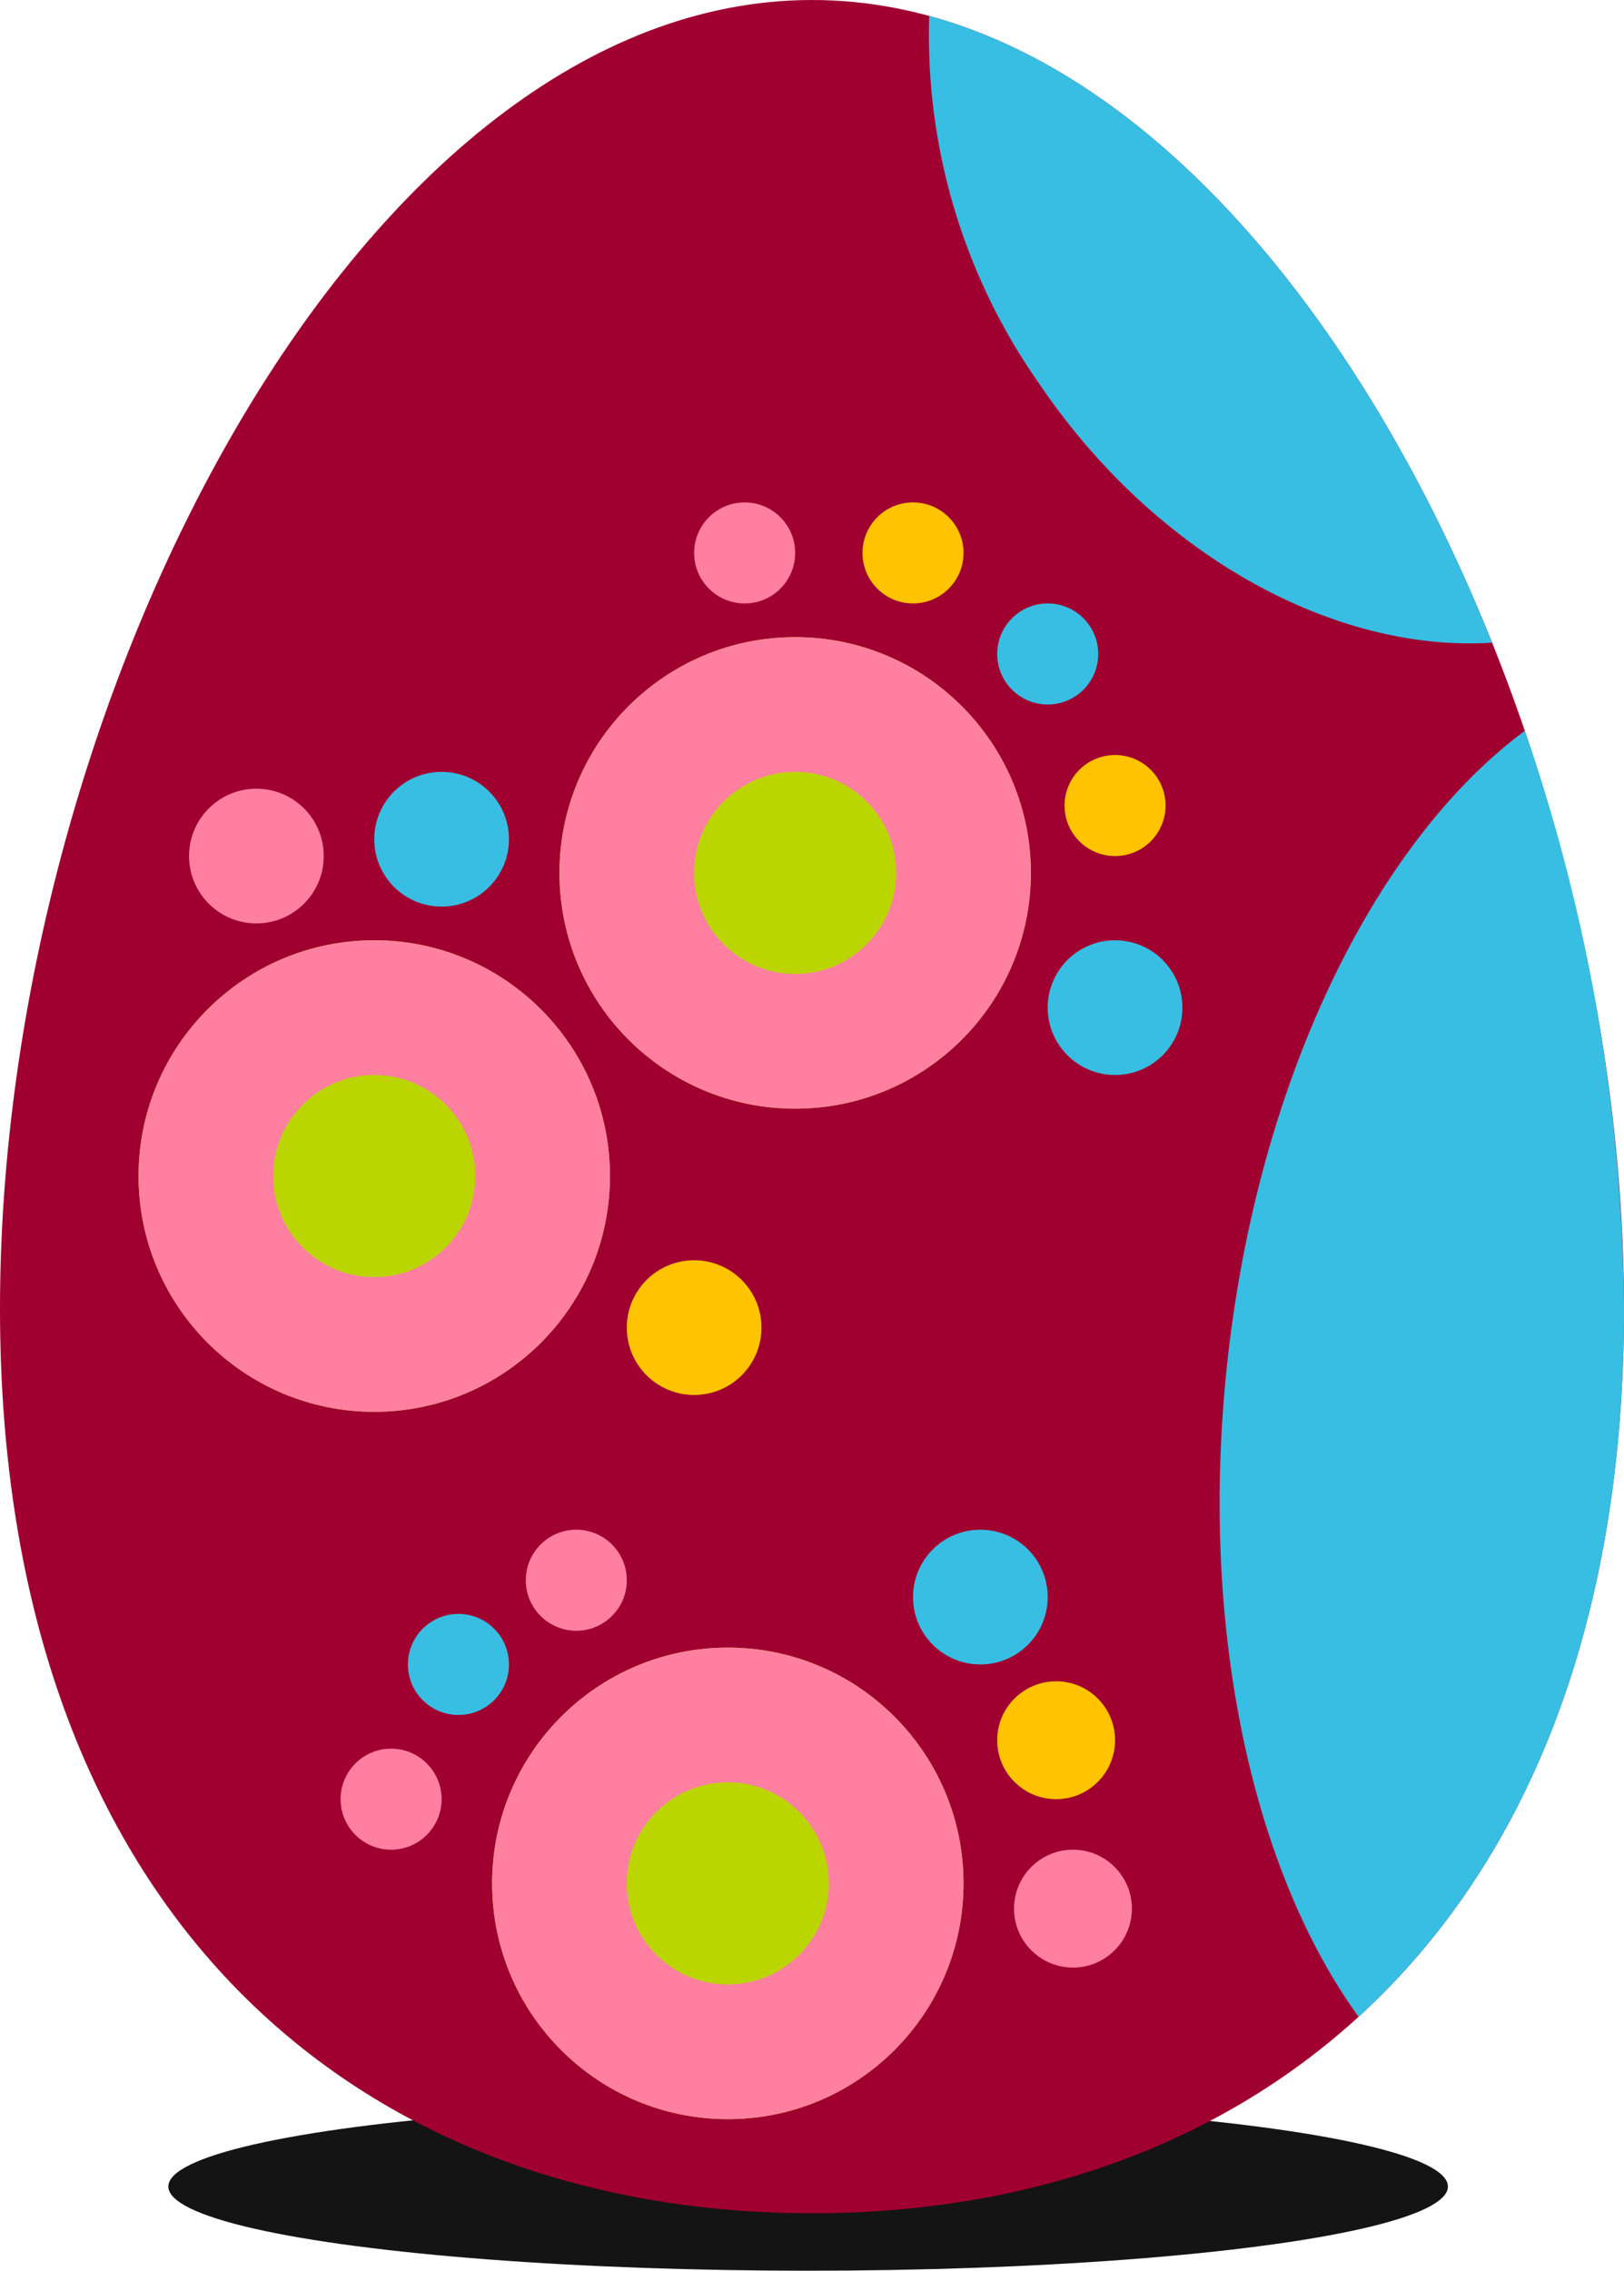 <svg xmlns="http://www.w3.org/2000/svg" width="96.458" height="134.832" viewBox="0 0 96.458 134.832">
  <defs>
    <style>
      .cls-1 {
        fill: #141414;
      }

      .cls-2 {
        fill: #a0002f;
      }

      .cls-3 {
        fill: #ffc300;
      }

      .cls-4 {
        fill: #ff7fa1;
      }

      .cls-5 {
        fill: #38bee3;
      }

      .cls-6 {
        fill: #bbd500;
        stroke: #ff7fa1;
        stroke-width: 8px;
      }

      .cls-7 {
        stroke: none;
      }

      .cls-8 {
        fill: none;
      }
    </style>
  </defs>
  <g id="Group_1598" data-name="Group 1598" transform="translate(-653.001 -384)">
    <ellipse id="Ellipse_376" data-name="Ellipse 376" class="cls-1" cx="38" cy="5" rx="38" ry="5" transform="translate(663 508.832)"/>
    <g id="Group_1587" data-name="Group 1587" transform="translate(17.23 -0.168)">
      <path id="Path_1069" data-name="Path 1069" class="cls-2" d="M117.9,79.822c0,36.293-21.592,53.714-48.227,53.714S21.442,116.115,21.442,79.822,43.034,2.116,69.673,2.116,117.9,43.532,117.9,79.822Z" transform="translate(614.329 382.052)"/>
      <circle id="Ellipse_290" data-name="Ellipse 290" class="cls-3" cx="3.5" cy="3.5" r="3.5" transform="translate(695 484)"/>
      <circle id="Ellipse_305" data-name="Ellipse 305" class="cls-4" cx="3.5" cy="3.5" r="3.5" transform="translate(696 494)"/>
      <circle id="Ellipse_291" data-name="Ellipse 291" class="cls-5" cx="4" cy="4" r="4" transform="translate(658 430)"/>
      <circle id="Ellipse_301" data-name="Ellipse 301" class="cls-4" cx="4" cy="4" r="4" transform="translate(647 431)"/>
      <circle id="Ellipse_302" data-name="Ellipse 302" class="cls-3" cx="4" cy="4" r="4" transform="translate(673 459)"/>
      <circle id="Ellipse_306" data-name="Ellipse 306" class="cls-5" cx="4" cy="4" r="4" transform="translate(698 440)"/>
      <circle id="Ellipse_292" data-name="Ellipse 292" class="cls-4" cx="3" cy="3" r="3" transform="translate(677 414)"/>
      <circle id="Ellipse_298" data-name="Ellipse 298" class="cls-3" cx="3" cy="3" r="3" transform="translate(687 414)"/>
      <circle id="Ellipse_299" data-name="Ellipse 299" class="cls-5" cx="3" cy="3" r="3" transform="translate(695 420)"/>
      <circle id="Ellipse_300" data-name="Ellipse 300" class="cls-3" cx="3" cy="3" r="3" transform="translate(699 429)"/>
      <circle id="Ellipse_293" data-name="Ellipse 293" class="cls-4" cx="3" cy="3" r="3" transform="translate(656 488)"/>
      <circle id="Ellipse_303" data-name="Ellipse 303" class="cls-5" cx="3" cy="3" r="3" transform="translate(660 480)"/>
      <circle id="Ellipse_304" data-name="Ellipse 304" class="cls-4" cx="3" cy="3" r="3" transform="translate(667 475)"/>
      <circle id="Ellipse_294" data-name="Ellipse 294" class="cls-5" cx="4" cy="4" r="4" transform="translate(690 475)"/>
      <g id="Ellipse_295" data-name="Ellipse 295" class="cls-6" transform="translate(644 440)">
        <circle class="cls-7" cx="14" cy="14" r="14"/>
        <circle class="cls-8" cx="14" cy="14" r="10"/>
      </g>
      <g id="Ellipse_296" data-name="Ellipse 296" class="cls-6" transform="translate(669 422)">
        <circle class="cls-7" cx="14" cy="14" r="14"/>
        <circle class="cls-8" cx="14" cy="14" r="10"/>
      </g>
      <g id="Ellipse_297" data-name="Ellipse 297" class="cls-6" transform="translate(665 482)">
        <circle class="cls-7" cx="14" cy="14" r="14"/>
        <circle class="cls-8" cx="14" cy="14" r="10"/>
      </g>
      <path id="Intersection_82" data-name="Intersection 82" class="cls-5" d="M-11069.339-3761.3a35.95,35.95,0,0,1-6.47-21.748c13.985,3.814,26.027,18.748,33.434,37.22-.436.027-.876.041-1.317.041C-11052.7-3745.783-11062.7-3751.452-11069.339-3761.3Z" transform="translate(11766.771 4168.159)"/>
      <path id="Intersection_83" data-name="Intersection 83" class="cls-5" d="M-11058.132-3731.834c1.788-17.018,8.848-31.214,17.7-37.771a107.716,107.716,0,0,1,5.892,34.31c0,19.257-6.079,33.2-15.764,42.048C-11056.547-3701.846-11059.782-3716.13-11058.132-3731.834Z" transform="translate(11766.771 4197.168)"/>
    </g>
  </g>
</svg>
